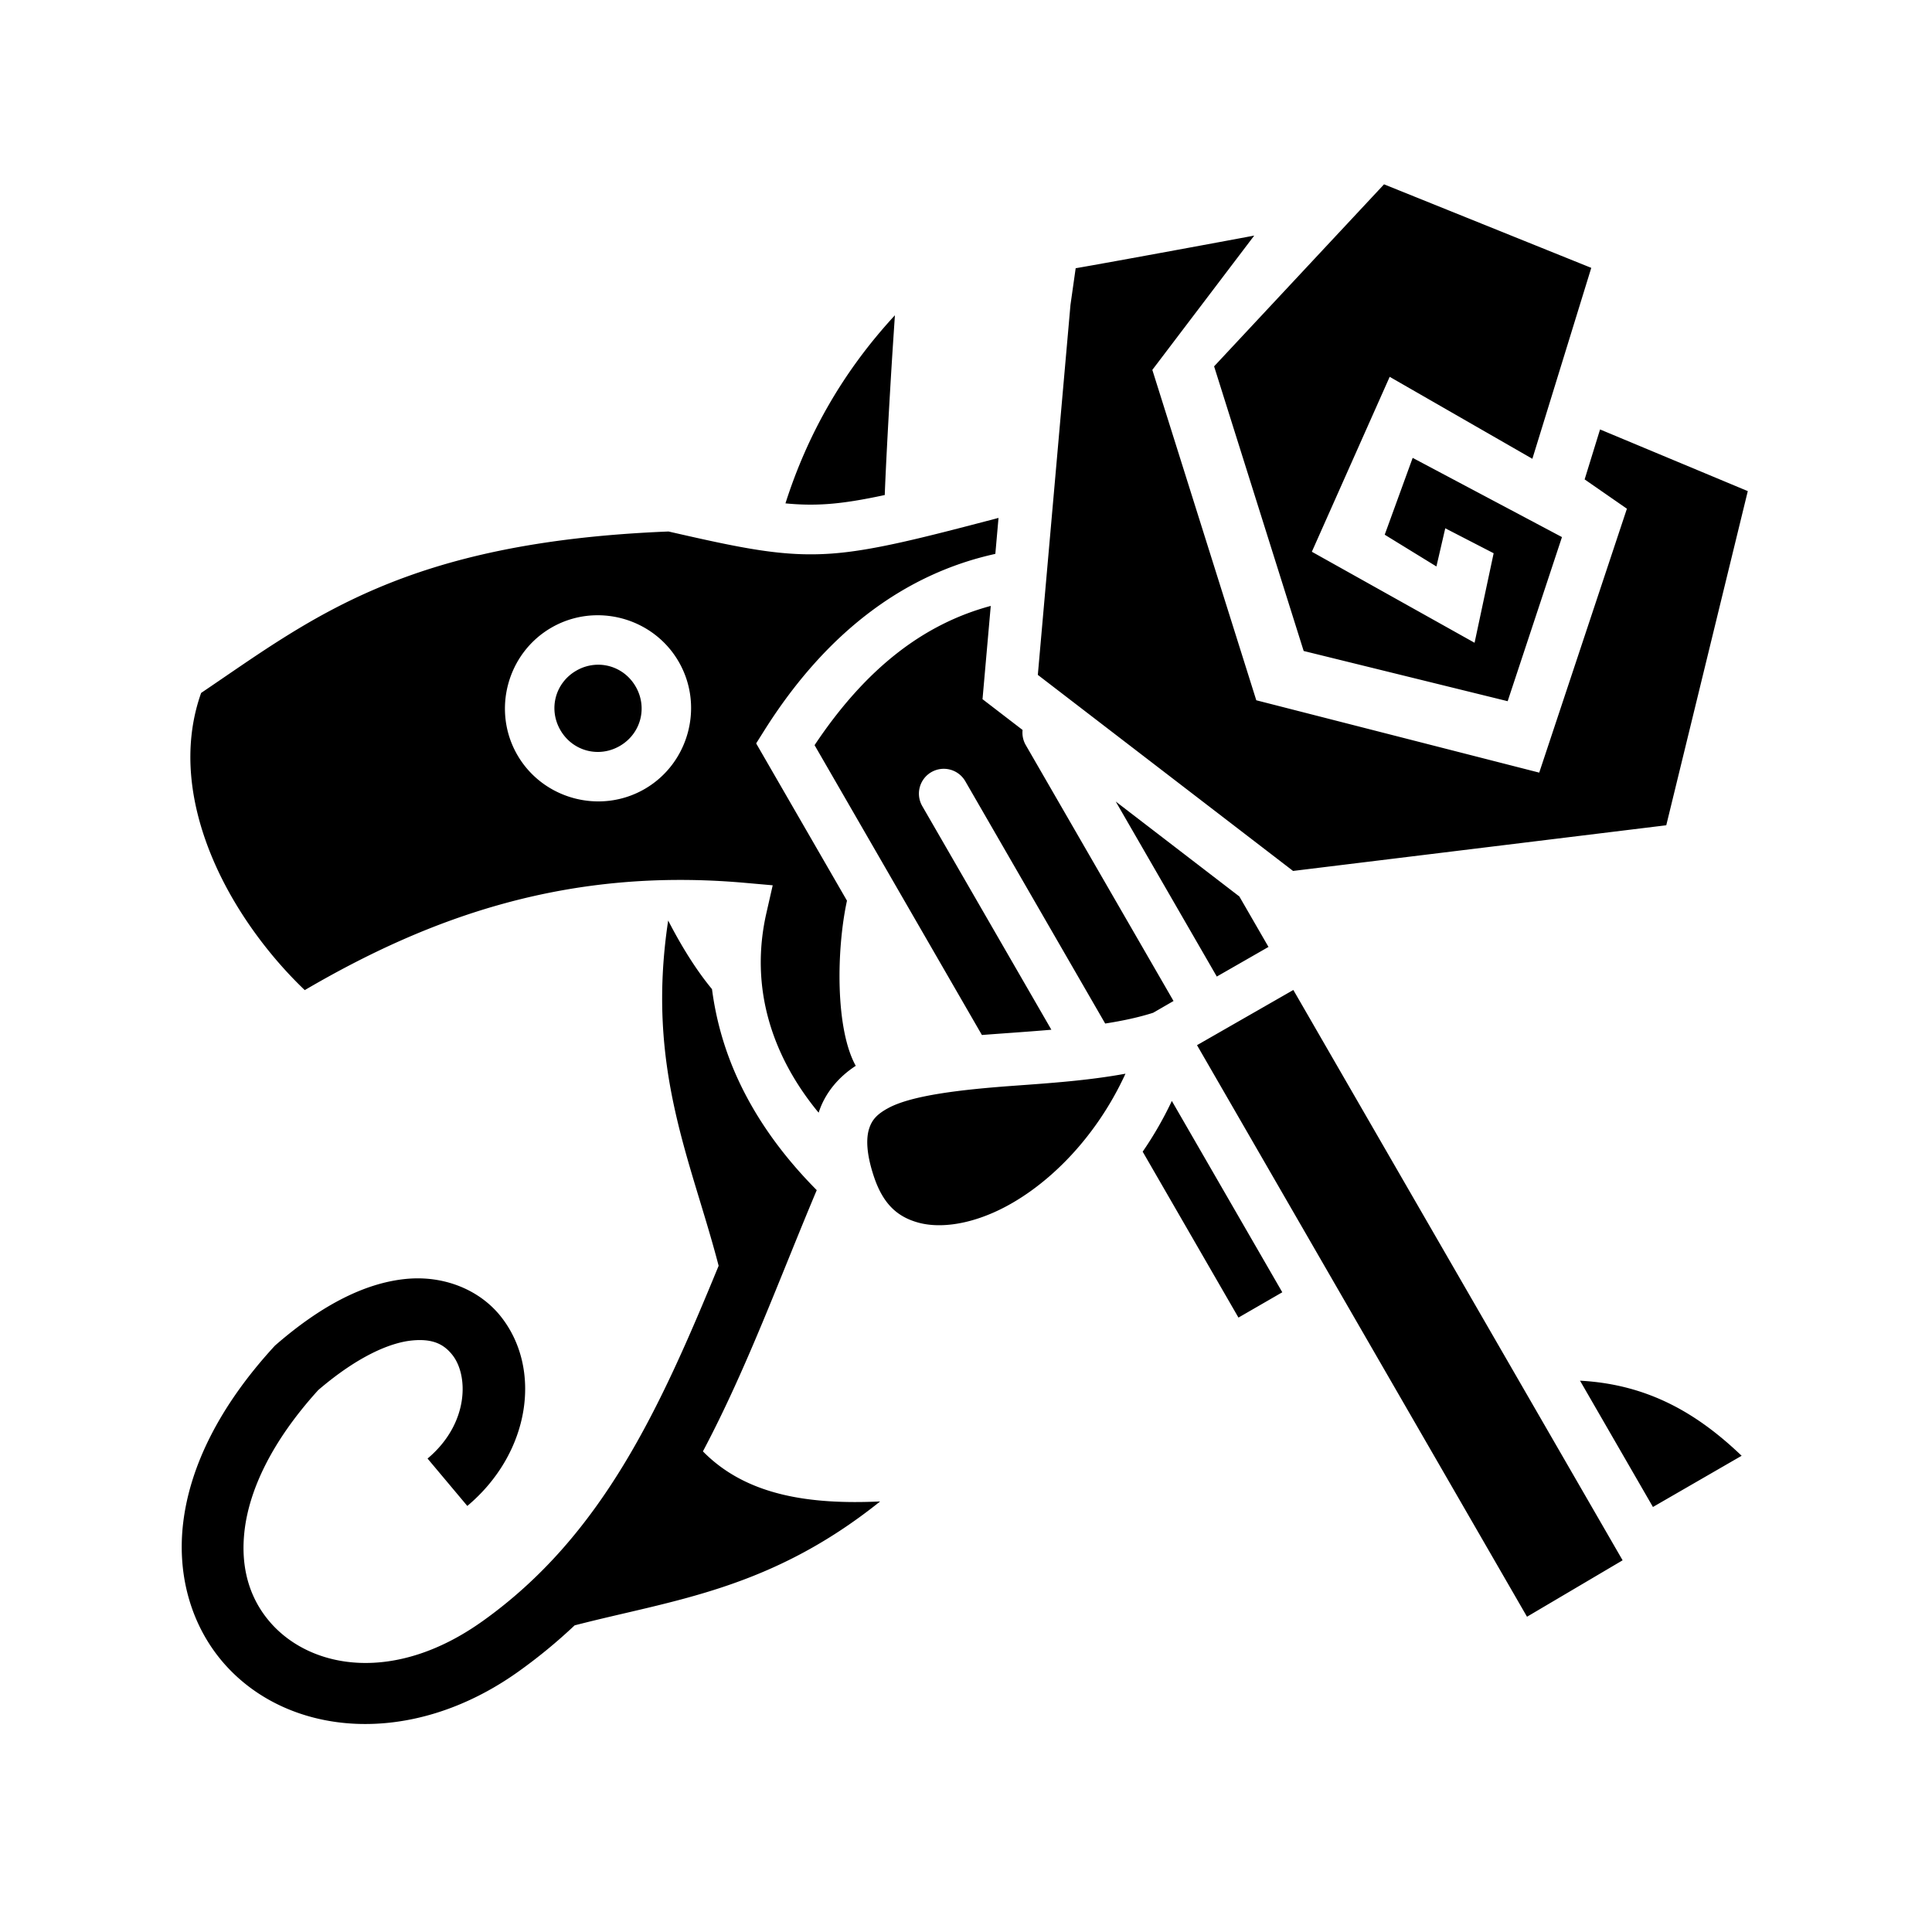 <svg xmlns="http://www.w3.org/2000/svg" width="100%" height="100%" viewBox="0 0 583.68 583.68"><path d="M418.135 55.688l-51.34 54.99 27.06 85.992L455.484 211.84l16.406-49.58-45.104-23.934-8.447 23.213 15.62 9.598 2.673-11.535 14.617 7.539-5.763 27.047-49.16-27.498L419.84 113.84l43.107 24.766 17.795-57.682-62.607-25.236zM378.92 71.172c-2.256 0.45-43.49 8.084-53.945 9.863l-1.574 11.092-9.862 111.764 77.112 59.232 112.748-13.799 24.63-100.953-44.634-18.63-4.657 15.091 12.77 8.858-26.49 79.73-85.479-21.86-31.406-99.814 30.787-40.574zM270.361 95.248c-15.696 17.005-26.414 35.976-33.066 56.826 4.388 0.428 8.425 0.5 12.68 0.204 4.97-0.346 10.51-1.257 17.322-2.725 0.01-0.25 0.014-0.444 0.023-0.701 0.342-8.519 0.931-19.457 1.563-30.285 0.69-11.784 0.945-15.149 1.478-23.319z m31.301 61.22c-23.275 6.122-38.105 9.913-50.642 10.788-14.472 1.009-26.797-1.595-49.043-6.684-79.89 3.2-107.938 26.332-141.213 48.772-5.818 16.437-3.375 34.097 3.73 50.64 6.602 15.37 17.187 29.231 27.578 39.14 38.08-22.281 79.671-37.1 132.803-32.423l8.57 0.756-1.908 8.387c-5.176 22.752 1.912 43.235 15.256 59.676 0.173 0.213 0.36 0.417 0.535 0.629 1.956-6.117 6.192-10.892 11.207-14.15-6.2-11.15-5.858-35.113-2.652-49.89l-27.436-47.519 2.41-3.832c18.819-29.91 42.616-47.438 69.846-53.422l0.96-10.867z m-2.345 26.587c-20.222 5.446-37.69 18.777-53.225 42.066l50.553 87.563c2.8-0.216 5.62-0.417 8.466-0.623 4.176-0.302 8.378-0.609 12.524-0.967l-39.01-67.57a7.506 7.506 0 0 1 2.746-10.254 7.508 7.508 0 0 1 10.256 2.748l42.264 73.203c5.233-0.814 10.138-1.856 14.494-3.254l6.152-3.553-44.644-77.322a7.462 7.462 0 0 1-0.955-4.56l-12.108-9.301 2.487-28.176z m-119.428 2.828c9.99-0.24 19.844 4.832 25.158 14.035 7.73 13.388 3.084 30.726-10.303 38.455-13.387 7.73-30.725 3.083-38.455-10.304-7.729-13.387-3.083-30.726 10.305-38.456a27.858 27.858 0 0 1 13.295-3.73z m0.453 14.941a13.244 13.244 0 0 0-6.24 1.791c-6.36 3.673-8.48 11.588-4.809 17.948 3.672 6.36 11.585 8.48 17.945 4.808 6.36-3.672 8.481-11.586 4.809-17.947-2.524-4.372-7.054-6.74-11.705-6.6z m156.736 41.325l30.532 52.88 15.615-8.949v-0.002l-8.803-15.244-37.344-28.685z m-135.215 35.95c-6.768 44.82 6.932 72.251 15.245 104.313-17.695 43.045-35.085 81.537-71.348 107.38h-0.006c-26.502 18.902-51.608 14.403-63.863 0.622-6.127-6.89-9.443-16.272-7.98-28.256 1.45-11.88 7.925-26.43 22.245-42.21 11.966-10.25 21.688-14.278 28.155-14.956 6.552-0.687 9.856 1.215 12.338 4.328 4.963 6.227 5.047 20.812-7.48 31.327l12.013 14.316c19.1-16.03 22.676-41.487 10.082-57.291-6.297-7.9-17.037-12.509-28.9-11.266-11.866 1.245-24.787 7.552-38.885 19.76l-0.41 0.356-0.368 0.4c-16.57 18.11-25.296 36.22-27.34 52.973-2.045 16.753 2.877 32.043 12.567 42.94 19.38 21.79 56.223 25.322 88.68 2.175l0.002-0.002a160.698 160.698 0 0 0 16.992-13.967c29.887-7.727 58.964-10.74 92.3-37.435-21.192 0.977-40.373-1.703-53.542-15.131 13.248-24.99 23.122-52.169 34.386-78.918-9.727-9.81-17.748-20.652-23.406-32.656a94.12 94.12 0 0 1-8.234-28.065c-4.956-6.014-9.281-13.07-13.243-20.736z m188.87 20.983l-29.1 16.674 99.695 172.678 28.883-17.05-93.322-161.636 0.002-0.002-6.158-10.664z m-50.715 25.293c-11.152 2.055-22.79 2.851-33.752 3.645-16.196 1.172-30.888 2.923-37.924 6.746-3.436 1.867-4.955 3.588-5.8 6.326-0.847 2.738-0.901 7.305 1.517 14.488 2.817 8.365 7.214 12.04 13.224 13.742 6.011 1.702 14.25 0.852 23.123-3.11 14.648-6.543 30.25-21.402 39.612-41.837z m14.008 8.23a108.398 108.398 0 0 1-8.811 15.329l28.938 50.123 13.244-7.647-33.371-57.804z m123.318 84.514l22.03 38.157 26.794-15.471c-13.261-12.692-28.152-21.575-48.824-22.686z" /></svg>